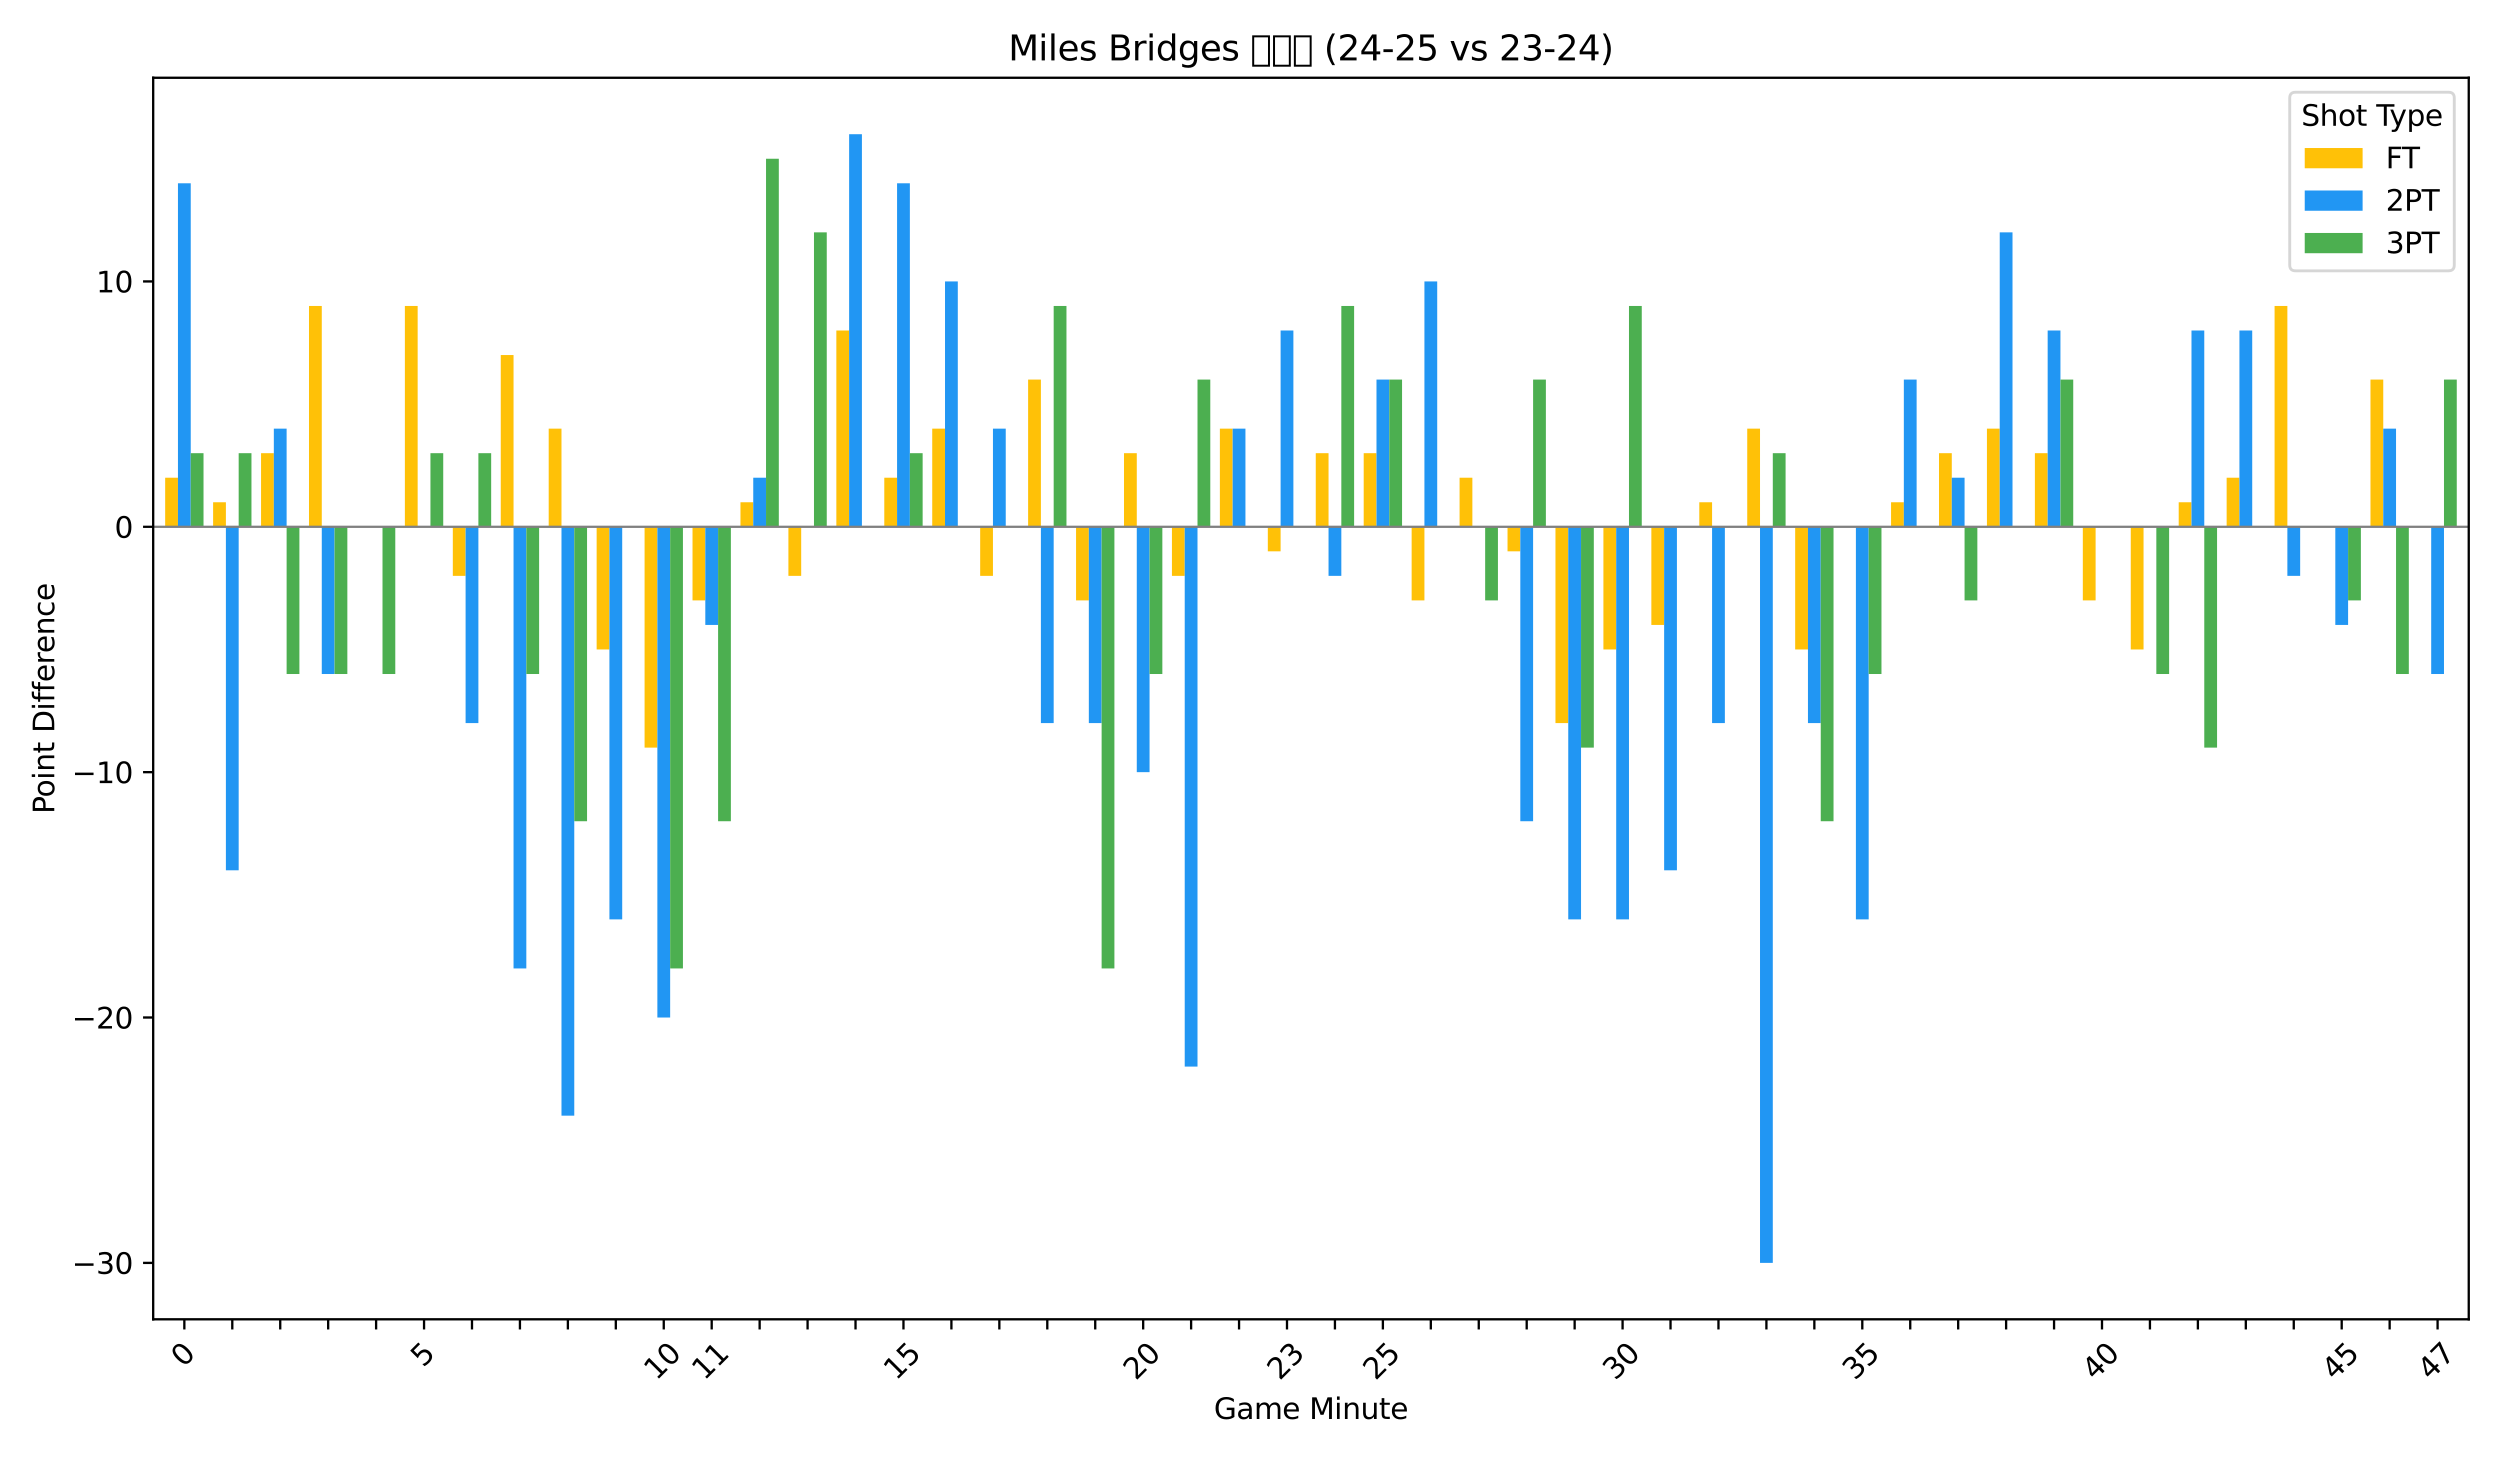 <?xml version="1.0" encoding="utf-8" standalone="no"?>
<!DOCTYPE svg PUBLIC "-//W3C//DTD SVG 1.1//EN"
  "http://www.w3.org/Graphics/SVG/1.1/DTD/svg11.dtd">
<svg xmlns:xlink="http://www.w3.org/1999/xlink" width="864pt" height="504pt" viewBox="0 0 864 504" xmlns="http://www.w3.org/2000/svg" version="1.1">
 <defs>
  <style type="text/css">*{stroke-linejoin: round; stroke-linecap: butt}</style>
 </defs>
 <g id="figure_1">
  <g id="patch_1">
   <path d="M 0 504 
L 864 504 
L 864 0 
L 0 0 
z
" style="fill: #ffffff"/>
  </g>
  <g id="axes_1">
   <g id="patch_2">
    <path d="M 52.94 455.956 
L 853.2 455.956 
L 853.2 26.88 
L 52.94 26.88 
z
" style="fill: #ffffff"/>
   </g>
   <g id="patch_3">
    <path d="M 57.082 182.059 
L 61.5 182.059 
L 61.5 165.1 
L 57.082 165.1 
z
" clip-path="url(#pa9ac18e0bb)" style="fill: #ffc107"/>
   </g>
   <g id="patch_4">
    <path d="M 73.651 182.059 
L 78.069 182.059 
L 78.069 173.58 
L 73.651 173.58 
z
" clip-path="url(#pa9ac18e0bb)" style="fill: #ffc107"/>
   </g>
   <g id="patch_5">
    <path d="M 90.219 182.059 
L 94.637 182.059 
L 94.637 156.62 
L 90.219 156.62 
z
" clip-path="url(#pa9ac18e0bb)" style="fill: #ffc107"/>
   </g>
   <g id="patch_6">
    <path d="M 106.788 182.059 
L 111.206 182.059 
L 111.206 105.742 
L 106.788 105.742 
z
" clip-path="url(#pa9ac18e0bb)" style="fill: #ffc107"/>
   </g>
   <g id="patch_7">
    <path d="M 123.356 182.059 
L 127.775 182.059 
L 127.775 182.059 
L 123.356 182.059 
z
" clip-path="url(#pa9ac18e0bb)" style="fill: #ffc107"/>
   </g>
   <g id="patch_8">
    <path d="M 139.925 182.059 
L 144.343 182.059 
L 144.343 105.742 
L 139.925 105.742 
z
" clip-path="url(#pa9ac18e0bb)" style="fill: #ffc107"/>
   </g>
   <g id="patch_9">
    <path d="M 156.493 182.059 
L 160.912 182.059 
L 160.912 199.019 
L 156.493 199.019 
z
" clip-path="url(#pa9ac18e0bb)" style="fill: #ffc107"/>
   </g>
   <g id="patch_10">
    <path d="M 173.062 182.059 
L 177.48 182.059 
L 177.48 122.701 
L 173.062 122.701 
z
" clip-path="url(#pa9ac18e0bb)" style="fill: #ffc107"/>
   </g>
   <g id="patch_11">
    <path d="M 189.63 182.059 
L 194.049 182.059 
L 194.049 148.14 
L 189.63 148.14 
z
" clip-path="url(#pa9ac18e0bb)" style="fill: #ffc107"/>
   </g>
   <g id="patch_12">
    <path d="M 206.199 182.059 
L 210.617 182.059 
L 210.617 224.458 
L 206.199 224.458 
z
" clip-path="url(#pa9ac18e0bb)" style="fill: #ffc107"/>
   </g>
   <g id="patch_13">
    <path d="M 222.767 182.059 
L 227.186 182.059 
L 227.186 258.377 
L 222.767 258.377 
z
" clip-path="url(#pa9ac18e0bb)" style="fill: #ffc107"/>
   </g>
   <g id="patch_14">
    <path d="M 239.336 182.059 
L 243.754 182.059 
L 243.754 207.499 
L 239.336 207.499 
z
" clip-path="url(#pa9ac18e0bb)" style="fill: #ffc107"/>
   </g>
   <g id="patch_15">
    <path d="M 255.904 182.059 
L 260.323 182.059 
L 260.323 173.58 
L 255.904 173.58 
z
" clip-path="url(#pa9ac18e0bb)" style="fill: #ffc107"/>
   </g>
   <g id="patch_16">
    <path d="M 272.473 182.059 
L 276.891 182.059 
L 276.891 199.019 
L 272.473 199.019 
z
" clip-path="url(#pa9ac18e0bb)" style="fill: #ffc107"/>
   </g>
   <g id="patch_17">
    <path d="M 289.042 182.059 
L 293.46 182.059 
L 293.46 114.221 
L 289.042 114.221 
z
" clip-path="url(#pa9ac18e0bb)" style="fill: #ffc107"/>
   </g>
   <g id="patch_18">
    <path d="M 305.61 182.059 
L 310.028 182.059 
L 310.028 165.1 
L 305.61 165.1 
z
" clip-path="url(#pa9ac18e0bb)" style="fill: #ffc107"/>
   </g>
   <g id="patch_19">
    <path d="M 322.179 182.059 
L 326.597 182.059 
L 326.597 148.14 
L 322.179 148.14 
z
" clip-path="url(#pa9ac18e0bb)" style="fill: #ffc107"/>
   </g>
   <g id="patch_20">
    <path d="M 338.747 182.059 
L 343.165 182.059 
L 343.165 199.019 
L 338.747 199.019 
z
" clip-path="url(#pa9ac18e0bb)" style="fill: #ffc107"/>
   </g>
   <g id="patch_21">
    <path d="M 355.316 182.059 
L 359.734 182.059 
L 359.734 131.181 
L 355.316 131.181 
z
" clip-path="url(#pa9ac18e0bb)" style="fill: #ffc107"/>
   </g>
   <g id="patch_22">
    <path d="M 371.884 182.059 
L 376.302 182.059 
L 376.302 207.499 
L 371.884 207.499 
z
" clip-path="url(#pa9ac18e0bb)" style="fill: #ffc107"/>
   </g>
   <g id="patch_23">
    <path d="M 388.453 182.059 
L 392.871 182.059 
L 392.871 156.62 
L 388.453 156.62 
z
" clip-path="url(#pa9ac18e0bb)" style="fill: #ffc107"/>
   </g>
   <g id="patch_24">
    <path d="M 405.021 182.059 
L 409.44 182.059 
L 409.44 199.019 
L 405.021 199.019 
z
" clip-path="url(#pa9ac18e0bb)" style="fill: #ffc107"/>
   </g>
   <g id="patch_25">
    <path d="M 421.59 182.059 
L 426.008 182.059 
L 426.008 148.14 
L 421.59 148.14 
z
" clip-path="url(#pa9ac18e0bb)" style="fill: #ffc107"/>
   </g>
   <g id="patch_26">
    <path d="M 438.158 182.059 
L 442.577 182.059 
L 442.577 190.539 
L 438.158 190.539 
z
" clip-path="url(#pa9ac18e0bb)" style="fill: #ffc107"/>
   </g>
   <g id="patch_27">
    <path d="M 454.727 182.059 
L 459.145 182.059 
L 459.145 156.62 
L 454.727 156.62 
z
" clip-path="url(#pa9ac18e0bb)" style="fill: #ffc107"/>
   </g>
   <g id="patch_28">
    <path d="M 471.295 182.059 
L 475.714 182.059 
L 475.714 156.62 
L 471.295 156.62 
z
" clip-path="url(#pa9ac18e0bb)" style="fill: #ffc107"/>
   </g>
   <g id="patch_29">
    <path d="M 487.864 182.059 
L 492.282 182.059 
L 492.282 207.499 
L 487.864 207.499 
z
" clip-path="url(#pa9ac18e0bb)" style="fill: #ffc107"/>
   </g>
   <g id="patch_30">
    <path d="M 504.432 182.059 
L 508.851 182.059 
L 508.851 165.1 
L 504.432 165.1 
z
" clip-path="url(#pa9ac18e0bb)" style="fill: #ffc107"/>
   </g>
   <g id="patch_31">
    <path d="M 521.001 182.059 
L 525.419 182.059 
L 525.419 190.539 
L 521.001 190.539 
z
" clip-path="url(#pa9ac18e0bb)" style="fill: #ffc107"/>
   </g>
   <g id="patch_32">
    <path d="M 537.57 182.059 
L 541.988 182.059 
L 541.988 249.898 
L 537.57 249.898 
z
" clip-path="url(#pa9ac18e0bb)" style="fill: #ffc107"/>
   </g>
   <g id="patch_33">
    <path d="M 554.138 182.059 
L 558.556 182.059 
L 558.556 224.458 
L 554.138 224.458 
z
" clip-path="url(#pa9ac18e0bb)" style="fill: #ffc107"/>
   </g>
   <g id="patch_34">
    <path d="M 570.707 182.059 
L 575.125 182.059 
L 575.125 215.979 
L 570.707 215.979 
z
" clip-path="url(#pa9ac18e0bb)" style="fill: #ffc107"/>
   </g>
   <g id="patch_35">
    <path d="M 587.275 182.059 
L 591.693 182.059 
L 591.693 173.58 
L 587.275 173.58 
z
" clip-path="url(#pa9ac18e0bb)" style="fill: #ffc107"/>
   </g>
   <g id="patch_36">
    <path d="M 603.844 182.059 
L 608.262 182.059 
L 608.262 148.14 
L 603.844 148.14 
z
" clip-path="url(#pa9ac18e0bb)" style="fill: #ffc107"/>
   </g>
   <g id="patch_37">
    <path d="M 620.412 182.059 
L 624.83 182.059 
L 624.83 224.458 
L 620.412 224.458 
z
" clip-path="url(#pa9ac18e0bb)" style="fill: #ffc107"/>
   </g>
   <g id="patch_38">
    <path d="M 636.981 182.059 
L 641.399 182.059 
L 641.399 182.059 
L 636.981 182.059 
z
" clip-path="url(#pa9ac18e0bb)" style="fill: #ffc107"/>
   </g>
   <g id="patch_39">
    <path d="M 653.549 182.059 
L 657.967 182.059 
L 657.967 173.58 
L 653.549 173.58 
z
" clip-path="url(#pa9ac18e0bb)" style="fill: #ffc107"/>
   </g>
   <g id="patch_40">
    <path d="M 670.118 182.059 
L 674.536 182.059 
L 674.536 156.62 
L 670.118 156.62 
z
" clip-path="url(#pa9ac18e0bb)" style="fill: #ffc107"/>
   </g>
   <g id="patch_41">
    <path d="M 686.686 182.059 
L 691.105 182.059 
L 691.105 148.14 
L 686.686 148.14 
z
" clip-path="url(#pa9ac18e0bb)" style="fill: #ffc107"/>
   </g>
   <g id="patch_42">
    <path d="M 703.255 182.059 
L 707.673 182.059 
L 707.673 156.62 
L 703.255 156.62 
z
" clip-path="url(#pa9ac18e0bb)" style="fill: #ffc107"/>
   </g>
   <g id="patch_43">
    <path d="M 719.823 182.059 
L 724.242 182.059 
L 724.242 207.499 
L 719.823 207.499 
z
" clip-path="url(#pa9ac18e0bb)" style="fill: #ffc107"/>
   </g>
   <g id="patch_44">
    <path d="M 736.392 182.059 
L 740.81 182.059 
L 740.81 224.458 
L 736.392 224.458 
z
" clip-path="url(#pa9ac18e0bb)" style="fill: #ffc107"/>
   </g>
   <g id="patch_45">
    <path d="M 752.96 182.059 
L 757.379 182.059 
L 757.379 173.58 
L 752.96 173.58 
z
" clip-path="url(#pa9ac18e0bb)" style="fill: #ffc107"/>
   </g>
   <g id="patch_46">
    <path d="M 769.529 182.059 
L 773.947 182.059 
L 773.947 165.1 
L 769.529 165.1 
z
" clip-path="url(#pa9ac18e0bb)" style="fill: #ffc107"/>
   </g>
   <g id="patch_47">
    <path d="M 786.097 182.059 
L 790.516 182.059 
L 790.516 105.742 
L 786.097 105.742 
z
" clip-path="url(#pa9ac18e0bb)" style="fill: #ffc107"/>
   </g>
   <g id="patch_48">
    <path d="M 802.666 182.059 
L 807.084 182.059 
L 807.084 182.059 
L 802.666 182.059 
z
" clip-path="url(#pa9ac18e0bb)" style="fill: #ffc107"/>
   </g>
   <g id="patch_49">
    <path d="M 819.235 182.059 
L 823.653 182.059 
L 823.653 131.181 
L 819.235 131.181 
z
" clip-path="url(#pa9ac18e0bb)" style="fill: #ffc107"/>
   </g>
   <g id="patch_50">
    <path d="M 835.803 182.059 
L 840.221 182.059 
L 840.221 182.059 
L 835.803 182.059 
z
" clip-path="url(#pa9ac18e0bb)" style="fill: #ffc107"/>
   </g>
   <g id="patch_51">
    <path d="M 61.5 182.059 
L 65.919 182.059 
L 65.919 63.343 
L 61.5 63.343 
z
" clip-path="url(#pa9ac18e0bb)" style="fill: #2196f3"/>
   </g>
   <g id="patch_52">
    <path d="M 78.069 182.059 
L 82.487 182.059 
L 82.487 300.776 
L 78.069 300.776 
z
" clip-path="url(#pa9ac18e0bb)" style="fill: #2196f3"/>
   </g>
   <g id="patch_53">
    <path d="M 94.637 182.059 
L 99.056 182.059 
L 99.056 148.14 
L 94.637 148.14 
z
" clip-path="url(#pa9ac18e0bb)" style="fill: #2196f3"/>
   </g>
   <g id="patch_54">
    <path d="M 111.206 182.059 
L 115.624 182.059 
L 115.624 232.938 
L 111.206 232.938 
z
" clip-path="url(#pa9ac18e0bb)" style="fill: #2196f3"/>
   </g>
   <g id="patch_55">
    <path d="M 127.775 182.059 
L 132.193 182.059 
L 132.193 182.059 
L 127.775 182.059 
z
" clip-path="url(#pa9ac18e0bb)" style="fill: #2196f3"/>
   </g>
   <g id="patch_56">
    <path d="M 144.343 182.059 
L 148.761 182.059 
L 148.761 182.059 
L 144.343 182.059 
z
" clip-path="url(#pa9ac18e0bb)" style="fill: #2196f3"/>
   </g>
   <g id="patch_57">
    <path d="M 160.912 182.059 
L 165.33 182.059 
L 165.33 249.898 
L 160.912 249.898 
z
" clip-path="url(#pa9ac18e0bb)" style="fill: #2196f3"/>
   </g>
   <g id="patch_58">
    <path d="M 177.48 182.059 
L 181.898 182.059 
L 181.898 334.695 
L 177.48 334.695 
z
" clip-path="url(#pa9ac18e0bb)" style="fill: #2196f3"/>
   </g>
   <g id="patch_59">
    <path d="M 194.049 182.059 
L 198.467 182.059 
L 198.467 385.574 
L 194.049 385.574 
z
" clip-path="url(#pa9ac18e0bb)" style="fill: #2196f3"/>
   </g>
   <g id="patch_60">
    <path d="M 210.617 182.059 
L 215.035 182.059 
L 215.035 317.736 
L 210.617 317.736 
z
" clip-path="url(#pa9ac18e0bb)" style="fill: #2196f3"/>
   </g>
   <g id="patch_61">
    <path d="M 227.186 182.059 
L 231.604 182.059 
L 231.604 351.655 
L 227.186 351.655 
z
" clip-path="url(#pa9ac18e0bb)" style="fill: #2196f3"/>
   </g>
   <g id="patch_62">
    <path d="M 243.754 182.059 
L 248.173 182.059 
L 248.173 215.979 
L 243.754 215.979 
z
" clip-path="url(#pa9ac18e0bb)" style="fill: #2196f3"/>
   </g>
   <g id="patch_63">
    <path d="M 260.323 182.059 
L 264.741 182.059 
L 264.741 165.1 
L 260.323 165.1 
z
" clip-path="url(#pa9ac18e0bb)" style="fill: #2196f3"/>
   </g>
   <g id="patch_64">
    <path d="M 276.891 182.059 
L 281.31 182.059 
L 281.31 182.059 
L 276.891 182.059 
z
" clip-path="url(#pa9ac18e0bb)" style="fill: #2196f3"/>
   </g>
   <g id="patch_65">
    <path d="M 293.46 182.059 
L 297.878 182.059 
L 297.878 46.383 
L 293.46 46.383 
z
" clip-path="url(#pa9ac18e0bb)" style="fill: #2196f3"/>
   </g>
   <g id="patch_66">
    <path d="M 310.028 182.059 
L 314.447 182.059 
L 314.447 63.343 
L 310.028 63.343 
z
" clip-path="url(#pa9ac18e0bb)" style="fill: #2196f3"/>
   </g>
   <g id="patch_67">
    <path d="M 326.597 182.059 
L 331.015 182.059 
L 331.015 97.262 
L 326.597 97.262 
z
" clip-path="url(#pa9ac18e0bb)" style="fill: #2196f3"/>
   </g>
   <g id="patch_68">
    <path d="M 343.165 182.059 
L 347.584 182.059 
L 347.584 148.14 
L 343.165 148.14 
z
" clip-path="url(#pa9ac18e0bb)" style="fill: #2196f3"/>
   </g>
   <g id="patch_69">
    <path d="M 359.734 182.059 
L 364.152 182.059 
L 364.152 249.898 
L 359.734 249.898 
z
" clip-path="url(#pa9ac18e0bb)" style="fill: #2196f3"/>
   </g>
   <g id="patch_70">
    <path d="M 376.302 182.059 
L 380.721 182.059 
L 380.721 249.898 
L 376.302 249.898 
z
" clip-path="url(#pa9ac18e0bb)" style="fill: #2196f3"/>
   </g>
   <g id="patch_71">
    <path d="M 392.871 182.059 
L 397.289 182.059 
L 397.289 266.857 
L 392.871 266.857 
z
" clip-path="url(#pa9ac18e0bb)" style="fill: #2196f3"/>
   </g>
   <g id="patch_72">
    <path d="M 409.44 182.059 
L 413.858 182.059 
L 413.858 368.614 
L 409.44 368.614 
z
" clip-path="url(#pa9ac18e0bb)" style="fill: #2196f3"/>
   </g>
   <g id="patch_73">
    <path d="M 426.008 182.059 
L 430.426 182.059 
L 430.426 148.14 
L 426.008 148.14 
z
" clip-path="url(#pa9ac18e0bb)" style="fill: #2196f3"/>
   </g>
   <g id="patch_74">
    <path d="M 442.577 182.059 
L 446.995 182.059 
L 446.995 114.221 
L 442.577 114.221 
z
" clip-path="url(#pa9ac18e0bb)" style="fill: #2196f3"/>
   </g>
   <g id="patch_75">
    <path d="M 459.145 182.059 
L 463.563 182.059 
L 463.563 199.019 
L 459.145 199.019 
z
" clip-path="url(#pa9ac18e0bb)" style="fill: #2196f3"/>
   </g>
   <g id="patch_76">
    <path d="M 475.714 182.059 
L 480.132 182.059 
L 480.132 131.181 
L 475.714 131.181 
z
" clip-path="url(#pa9ac18e0bb)" style="fill: #2196f3"/>
   </g>
   <g id="patch_77">
    <path d="M 492.282 182.059 
L 496.7 182.059 
L 496.7 97.262 
L 492.282 97.262 
z
" clip-path="url(#pa9ac18e0bb)" style="fill: #2196f3"/>
   </g>
   <g id="patch_78">
    <path d="M 508.851 182.059 
L 513.269 182.059 
L 513.269 182.059 
L 508.851 182.059 
z
" clip-path="url(#pa9ac18e0bb)" style="fill: #2196f3"/>
   </g>
   <g id="patch_79">
    <path d="M 525.419 182.059 
L 529.838 182.059 
L 529.838 283.817 
L 525.419 283.817 
z
" clip-path="url(#pa9ac18e0bb)" style="fill: #2196f3"/>
   </g>
   <g id="patch_80">
    <path d="M 541.988 182.059 
L 546.406 182.059 
L 546.406 317.736 
L 541.988 317.736 
z
" clip-path="url(#pa9ac18e0bb)" style="fill: #2196f3"/>
   </g>
   <g id="patch_81">
    <path d="M 558.556 182.059 
L 562.975 182.059 
L 562.975 317.736 
L 558.556 317.736 
z
" clip-path="url(#pa9ac18e0bb)" style="fill: #2196f3"/>
   </g>
   <g id="patch_82">
    <path d="M 575.125 182.059 
L 579.543 182.059 
L 579.543 300.776 
L 575.125 300.776 
z
" clip-path="url(#pa9ac18e0bb)" style="fill: #2196f3"/>
   </g>
   <g id="patch_83">
    <path d="M 591.693 182.059 
L 596.112 182.059 
L 596.112 249.898 
L 591.693 249.898 
z
" clip-path="url(#pa9ac18e0bb)" style="fill: #2196f3"/>
   </g>
   <g id="patch_84">
    <path d="M 608.262 182.059 
L 612.68 182.059 
L 612.68 436.452 
L 608.262 436.452 
z
" clip-path="url(#pa9ac18e0bb)" style="fill: #2196f3"/>
   </g>
   <g id="patch_85">
    <path d="M 624.83 182.059 
L 629.249 182.059 
L 629.249 249.898 
L 624.83 249.898 
z
" clip-path="url(#pa9ac18e0bb)" style="fill: #2196f3"/>
   </g>
   <g id="patch_86">
    <path d="M 641.399 182.059 
L 645.817 182.059 
L 645.817 317.736 
L 641.399 317.736 
z
" clip-path="url(#pa9ac18e0bb)" style="fill: #2196f3"/>
   </g>
   <g id="patch_87">
    <path d="M 657.967 182.059 
L 662.386 182.059 
L 662.386 131.181 
L 657.967 131.181 
z
" clip-path="url(#pa9ac18e0bb)" style="fill: #2196f3"/>
   </g>
   <g id="patch_88">
    <path d="M 674.536 182.059 
L 678.954 182.059 
L 678.954 165.1 
L 674.536 165.1 
z
" clip-path="url(#pa9ac18e0bb)" style="fill: #2196f3"/>
   </g>
   <g id="patch_89">
    <path d="M 691.105 182.059 
L 695.523 182.059 
L 695.523 80.302 
L 691.105 80.302 
z
" clip-path="url(#pa9ac18e0bb)" style="fill: #2196f3"/>
   </g>
   <g id="patch_90">
    <path d="M 707.673 182.059 
L 712.091 182.059 
L 712.091 114.221 
L 707.673 114.221 
z
" clip-path="url(#pa9ac18e0bb)" style="fill: #2196f3"/>
   </g>
   <g id="patch_91">
    <path d="M 724.242 182.059 
L 728.66 182.059 
L 728.66 182.059 
L 724.242 182.059 
z
" clip-path="url(#pa9ac18e0bb)" style="fill: #2196f3"/>
   </g>
   <g id="patch_92">
    <path d="M 740.81 182.059 
L 745.228 182.059 
L 745.228 182.059 
L 740.81 182.059 
z
" clip-path="url(#pa9ac18e0bb)" style="fill: #2196f3"/>
   </g>
   <g id="patch_93">
    <path d="M 757.379 182.059 
L 761.797 182.059 
L 761.797 114.221 
L 757.379 114.221 
z
" clip-path="url(#pa9ac18e0bb)" style="fill: #2196f3"/>
   </g>
   <g id="patch_94">
    <path d="M 773.947 182.059 
L 778.365 182.059 
L 778.365 114.221 
L 773.947 114.221 
z
" clip-path="url(#pa9ac18e0bb)" style="fill: #2196f3"/>
   </g>
   <g id="patch_95">
    <path d="M 790.516 182.059 
L 794.934 182.059 
L 794.934 199.019 
L 790.516 199.019 
z
" clip-path="url(#pa9ac18e0bb)" style="fill: #2196f3"/>
   </g>
   <g id="patch_96">
    <path d="M 807.084 182.059 
L 811.503 182.059 
L 811.503 215.979 
L 807.084 215.979 
z
" clip-path="url(#pa9ac18e0bb)" style="fill: #2196f3"/>
   </g>
   <g id="patch_97">
    <path d="M 823.653 182.059 
L 828.071 182.059 
L 828.071 148.14 
L 823.653 148.14 
z
" clip-path="url(#pa9ac18e0bb)" style="fill: #2196f3"/>
   </g>
   <g id="patch_98">
    <path d="M 840.221 182.059 
L 844.64 182.059 
L 844.64 232.938 
L 840.221 232.938 
z
" clip-path="url(#pa9ac18e0bb)" style="fill: #2196f3"/>
   </g>
   <g id="patch_99">
    <path d="M 65.919 182.059 
L 70.337 182.059 
L 70.337 156.62 
L 65.919 156.62 
z
" clip-path="url(#pa9ac18e0bb)" style="fill: #4caf50"/>
   </g>
   <g id="patch_100">
    <path d="M 82.487 182.059 
L 86.905 182.059 
L 86.905 156.62 
L 82.487 156.62 
z
" clip-path="url(#pa9ac18e0bb)" style="fill: #4caf50"/>
   </g>
   <g id="patch_101">
    <path d="M 99.056 182.059 
L 103.474 182.059 
L 103.474 232.938 
L 99.056 232.938 
z
" clip-path="url(#pa9ac18e0bb)" style="fill: #4caf50"/>
   </g>
   <g id="patch_102">
    <path d="M 115.624 182.059 
L 120.043 182.059 
L 120.043 232.938 
L 115.624 232.938 
z
" clip-path="url(#pa9ac18e0bb)" style="fill: #4caf50"/>
   </g>
   <g id="patch_103">
    <path d="M 132.193 182.059 
L 136.611 182.059 
L 136.611 232.938 
L 132.193 232.938 
z
" clip-path="url(#pa9ac18e0bb)" style="fill: #4caf50"/>
   </g>
   <g id="patch_104">
    <path d="M 148.761 182.059 
L 153.18 182.059 
L 153.18 156.62 
L 148.761 156.62 
z
" clip-path="url(#pa9ac18e0bb)" style="fill: #4caf50"/>
   </g>
   <g id="patch_105">
    <path d="M 165.33 182.059 
L 169.748 182.059 
L 169.748 156.62 
L 165.33 156.62 
z
" clip-path="url(#pa9ac18e0bb)" style="fill: #4caf50"/>
   </g>
   <g id="patch_106">
    <path d="M 181.898 182.059 
L 186.317 182.059 
L 186.317 232.938 
L 181.898 232.938 
z
" clip-path="url(#pa9ac18e0bb)" style="fill: #4caf50"/>
   </g>
   <g id="patch_107">
    <path d="M 198.467 182.059 
L 202.885 182.059 
L 202.885 283.817 
L 198.467 283.817 
z
" clip-path="url(#pa9ac18e0bb)" style="fill: #4caf50"/>
   </g>
   <g id="patch_108">
    <path d="M 215.035 182.059 
L 219.454 182.059 
L 219.454 182.059 
L 215.035 182.059 
z
" clip-path="url(#pa9ac18e0bb)" style="fill: #4caf50"/>
   </g>
   <g id="patch_109">
    <path d="M 231.604 182.059 
L 236.022 182.059 
L 236.022 334.695 
L 231.604 334.695 
z
" clip-path="url(#pa9ac18e0bb)" style="fill: #4caf50"/>
   </g>
   <g id="patch_110">
    <path d="M 248.173 182.059 
L 252.591 182.059 
L 252.591 283.817 
L 248.173 283.817 
z
" clip-path="url(#pa9ac18e0bb)" style="fill: #4caf50"/>
   </g>
   <g id="patch_111">
    <path d="M 264.741 182.059 
L 269.159 182.059 
L 269.159 54.863 
L 264.741 54.863 
z
" clip-path="url(#pa9ac18e0bb)" style="fill: #4caf50"/>
   </g>
   <g id="patch_112">
    <path d="M 281.31 182.059 
L 285.728 182.059 
L 285.728 80.302 
L 281.31 80.302 
z
" clip-path="url(#pa9ac18e0bb)" style="fill: #4caf50"/>
   </g>
   <g id="patch_113">
    <path d="M 297.878 182.059 
L 302.296 182.059 
L 302.296 182.059 
L 297.878 182.059 
z
" clip-path="url(#pa9ac18e0bb)" style="fill: #4caf50"/>
   </g>
   <g id="patch_114">
    <path d="M 314.447 182.059 
L 318.865 182.059 
L 318.865 156.62 
L 314.447 156.62 
z
" clip-path="url(#pa9ac18e0bb)" style="fill: #4caf50"/>
   </g>
   <g id="patch_115">
    <path d="M 331.015 182.059 
L 335.433 182.059 
L 335.433 182.059 
L 331.015 182.059 
z
" clip-path="url(#pa9ac18e0bb)" style="fill: #4caf50"/>
   </g>
   <g id="patch_116">
    <path d="M 347.584 182.059 
L 352.002 182.059 
L 352.002 182.059 
L 347.584 182.059 
z
" clip-path="url(#pa9ac18e0bb)" style="fill: #4caf50"/>
   </g>
   <g id="patch_117">
    <path d="M 364.152 182.059 
L 368.57 182.059 
L 368.57 105.742 
L 364.152 105.742 
z
" clip-path="url(#pa9ac18e0bb)" style="fill: #4caf50"/>
   </g>
   <g id="patch_118">
    <path d="M 380.721 182.059 
L 385.139 182.059 
L 385.139 334.695 
L 380.721 334.695 
z
" clip-path="url(#pa9ac18e0bb)" style="fill: #4caf50"/>
   </g>
   <g id="patch_119">
    <path d="M 397.289 182.059 
L 401.708 182.059 
L 401.708 232.938 
L 397.289 232.938 
z
" clip-path="url(#pa9ac18e0bb)" style="fill: #4caf50"/>
   </g>
   <g id="patch_120">
    <path d="M 413.858 182.059 
L 418.276 182.059 
L 418.276 131.181 
L 413.858 131.181 
z
" clip-path="url(#pa9ac18e0bb)" style="fill: #4caf50"/>
   </g>
   <g id="patch_121">
    <path d="M 430.426 182.059 
L 434.845 182.059 
L 434.845 182.059 
L 430.426 182.059 
z
" clip-path="url(#pa9ac18e0bb)" style="fill: #4caf50"/>
   </g>
   <g id="patch_122">
    <path d="M 446.995 182.059 
L 451.413 182.059 
L 451.413 182.059 
L 446.995 182.059 
z
" clip-path="url(#pa9ac18e0bb)" style="fill: #4caf50"/>
   </g>
   <g id="patch_123">
    <path d="M 463.563 182.059 
L 467.982 182.059 
L 467.982 105.742 
L 463.563 105.742 
z
" clip-path="url(#pa9ac18e0bb)" style="fill: #4caf50"/>
   </g>
   <g id="patch_124">
    <path d="M 480.132 182.059 
L 484.55 182.059 
L 484.55 131.181 
L 480.132 131.181 
z
" clip-path="url(#pa9ac18e0bb)" style="fill: #4caf50"/>
   </g>
   <g id="patch_125">
    <path d="M 496.7 182.059 
L 501.119 182.059 
L 501.119 182.059 
L 496.7 182.059 
z
" clip-path="url(#pa9ac18e0bb)" style="fill: #4caf50"/>
   </g>
   <g id="patch_126">
    <path d="M 513.269 182.059 
L 517.687 182.059 
L 517.687 207.499 
L 513.269 207.499 
z
" clip-path="url(#pa9ac18e0bb)" style="fill: #4caf50"/>
   </g>
   <g id="patch_127">
    <path d="M 529.838 182.059 
L 534.256 182.059 
L 534.256 131.181 
L 529.838 131.181 
z
" clip-path="url(#pa9ac18e0bb)" style="fill: #4caf50"/>
   </g>
   <g id="patch_128">
    <path d="M 546.406 182.059 
L 550.824 182.059 
L 550.824 258.377 
L 546.406 258.377 
z
" clip-path="url(#pa9ac18e0bb)" style="fill: #4caf50"/>
   </g>
   <g id="patch_129">
    <path d="M 562.975 182.059 
L 567.393 182.059 
L 567.393 105.742 
L 562.975 105.742 
z
" clip-path="url(#pa9ac18e0bb)" style="fill: #4caf50"/>
   </g>
   <g id="patch_130">
    <path d="M 579.543 182.059 
L 583.961 182.059 
L 583.961 182.059 
L 579.543 182.059 
z
" clip-path="url(#pa9ac18e0bb)" style="fill: #4caf50"/>
   </g>
   <g id="patch_131">
    <path d="M 596.112 182.059 
L 600.53 182.059 
L 600.53 182.059 
L 596.112 182.059 
z
" clip-path="url(#pa9ac18e0bb)" style="fill: #4caf50"/>
   </g>
   <g id="patch_132">
    <path d="M 612.68 182.059 
L 617.098 182.059 
L 617.098 156.62 
L 612.68 156.62 
z
" clip-path="url(#pa9ac18e0bb)" style="fill: #4caf50"/>
   </g>
   <g id="patch_133">
    <path d="M 629.249 182.059 
L 633.667 182.059 
L 633.667 283.817 
L 629.249 283.817 
z
" clip-path="url(#pa9ac18e0bb)" style="fill: #4caf50"/>
   </g>
   <g id="patch_134">
    <path d="M 645.817 182.059 
L 650.236 182.059 
L 650.236 232.938 
L 645.817 232.938 
z
" clip-path="url(#pa9ac18e0bb)" style="fill: #4caf50"/>
   </g>
   <g id="patch_135">
    <path d="M 662.386 182.059 
L 666.804 182.059 
L 666.804 182.059 
L 662.386 182.059 
z
" clip-path="url(#pa9ac18e0bb)" style="fill: #4caf50"/>
   </g>
   <g id="patch_136">
    <path d="M 678.954 182.059 
L 683.373 182.059 
L 683.373 207.499 
L 678.954 207.499 
z
" clip-path="url(#pa9ac18e0bb)" style="fill: #4caf50"/>
   </g>
   <g id="patch_137">
    <path d="M 695.523 182.059 
L 699.941 182.059 
L 699.941 182.059 
L 695.523 182.059 
z
" clip-path="url(#pa9ac18e0bb)" style="fill: #4caf50"/>
   </g>
   <g id="patch_138">
    <path d="M 712.091 182.059 
L 716.51 182.059 
L 716.51 131.181 
L 712.091 131.181 
z
" clip-path="url(#pa9ac18e0bb)" style="fill: #4caf50"/>
   </g>
   <g id="patch_139">
    <path d="M 728.66 182.059 
L 733.078 182.059 
L 733.078 182.059 
L 728.66 182.059 
z
" clip-path="url(#pa9ac18e0bb)" style="fill: #4caf50"/>
   </g>
   <g id="patch_140">
    <path d="M 745.228 182.059 
L 749.647 182.059 
L 749.647 232.938 
L 745.228 232.938 
z
" clip-path="url(#pa9ac18e0bb)" style="fill: #4caf50"/>
   </g>
   <g id="patch_141">
    <path d="M 761.797 182.059 
L 766.215 182.059 
L 766.215 258.377 
L 761.797 258.377 
z
" clip-path="url(#pa9ac18e0bb)" style="fill: #4caf50"/>
   </g>
   <g id="patch_142">
    <path d="M 778.365 182.059 
L 782.784 182.059 
L 782.784 182.059 
L 778.365 182.059 
z
" clip-path="url(#pa9ac18e0bb)" style="fill: #4caf50"/>
   </g>
   <g id="patch_143">
    <path d="M 794.934 182.059 
L 799.352 182.059 
L 799.352 182.059 
L 794.934 182.059 
z
" clip-path="url(#pa9ac18e0bb)" style="fill: #4caf50"/>
   </g>
   <g id="patch_144">
    <path d="M 811.503 182.059 
L 815.921 182.059 
L 815.921 207.499 
L 811.503 207.499 
z
" clip-path="url(#pa9ac18e0bb)" style="fill: #4caf50"/>
   </g>
   <g id="patch_145">
    <path d="M 828.071 182.059 
L 832.489 182.059 
L 832.489 232.938 
L 828.071 232.938 
z
" clip-path="url(#pa9ac18e0bb)" style="fill: #4caf50"/>
   </g>
   <g id="patch_146">
    <path d="M 844.64 182.059 
L 849.058 182.059 
L 849.058 131.181 
L 844.64 131.181 
z
" clip-path="url(#pa9ac18e0bb)" style="fill: #4caf50"/>
   </g>
   <g id="matplotlib.axis_1">
    <g id="xtick_1">
     <g id="line2d_1">
      <defs>
       <path id="md44ab31edf" d="M 0 0 
L 0 3.5 
" style="stroke: #000000; stroke-width: 0.8"/>
      </defs>
      <g>
       <use xlink:href="#md44ab31edf" x="63.71" y="455.956" style="stroke: #000000; stroke-width: 0.8"/>
      </g>
     </g>
     <g id="text_1">
      <!-- 0 -->
      <g transform="translate(63.411 472.827) rotate(-45) scale(0.1 -0.1)">
       <defs>
        <path id="DejaVuSans-30" d="M 2034 4250 
Q 1547 4250 1301 3770 
Q 1056 3291 1056 2328 
Q 1056 1369 1301 889 
Q 1547 409 2034 409 
Q 2525 409 2770 889 
Q 3016 1369 3016 2328 
Q 3016 3291 2770 3770 
Q 2525 4250 2034 4250 
z
M 2034 4750 
Q 2819 4750 3233 4129 
Q 3647 3509 3647 2328 
Q 3647 1150 3233 529 
Q 2819 -91 2034 -91 
Q 1250 -91 836 529 
Q 422 1150 422 2328 
Q 422 3509 836 4129 
Q 1250 4750 2034 4750 
z
" transform="scale(0.016)"/>
       </defs>
       <use xlink:href="#DejaVuSans-30"/>
      </g>
     </g>
    </g>
    <g id="xtick_2">
     <g id="line2d_2">
      <g>
       <use xlink:href="#md44ab31edf" x="80.278" y="455.956" style="stroke: #000000; stroke-width: 0.8"/>
      </g>
     </g>
    </g>
    <g id="xtick_3">
     <g id="line2d_3">
      <g>
       <use xlink:href="#md44ab31edf" x="96.847" y="455.956" style="stroke: #000000; stroke-width: 0.8"/>
      </g>
     </g>
    </g>
    <g id="xtick_4">
     <g id="line2d_4">
      <g>
       <use xlink:href="#md44ab31edf" x="113.415" y="455.956" style="stroke: #000000; stroke-width: 0.8"/>
      </g>
     </g>
    </g>
    <g id="xtick_5">
     <g id="line2d_5">
      <g>
       <use xlink:href="#md44ab31edf" x="129.984" y="455.956" style="stroke: #000000; stroke-width: 0.8"/>
      </g>
     </g>
    </g>
    <g id="xtick_6">
     <g id="line2d_6">
      <g>
       <use xlink:href="#md44ab31edf" x="146.552" y="455.956" style="stroke: #000000; stroke-width: 0.8"/>
      </g>
     </g>
     <g id="text_2">
      <!-- 5 -->
      <g transform="translate(146.254 472.827) rotate(-45) scale(0.1 -0.1)">
       <defs>
        <path id="DejaVuSans-35" d="M 691 4666 
L 3169 4666 
L 3169 4134 
L 1269 4134 
L 1269 2991 
Q 1406 3038 1543 3061 
Q 1681 3084 1819 3084 
Q 2600 3084 3056 2656 
Q 3513 2228 3513 1497 
Q 3513 744 3044 326 
Q 2575 -91 1722 -91 
Q 1428 -91 1123 -41 
Q 819 9 494 109 
L 494 744 
Q 775 591 1075 516 
Q 1375 441 1709 441 
Q 2250 441 2565 725 
Q 2881 1009 2881 1497 
Q 2881 1984 2565 2268 
Q 2250 2553 1709 2553 
Q 1456 2553 1204 2497 
Q 953 2441 691 2322 
L 691 4666 
z
" transform="scale(0.016)"/>
       </defs>
       <use xlink:href="#DejaVuSans-35"/>
      </g>
     </g>
    </g>
    <g id="xtick_7">
     <g id="line2d_7">
      <g>
       <use xlink:href="#md44ab31edf" x="163.121" y="455.956" style="stroke: #000000; stroke-width: 0.8"/>
      </g>
     </g>
    </g>
    <g id="xtick_8">
     <g id="line2d_8">
      <g>
       <use xlink:href="#md44ab31edf" x="179.689" y="455.956" style="stroke: #000000; stroke-width: 0.8"/>
      </g>
     </g>
    </g>
    <g id="xtick_9">
     <g id="line2d_9">
      <g>
       <use xlink:href="#md44ab31edf" x="196.258" y="455.956" style="stroke: #000000; stroke-width: 0.8"/>
      </g>
     </g>
    </g>
    <g id="xtick_10">
     <g id="line2d_10">
      <g>
       <use xlink:href="#md44ab31edf" x="212.826" y="455.956" style="stroke: #000000; stroke-width: 0.8"/>
      </g>
     </g>
    </g>
    <g id="xtick_11">
     <g id="line2d_11">
      <g>
       <use xlink:href="#md44ab31edf" x="229.395" y="455.956" style="stroke: #000000; stroke-width: 0.8"/>
      </g>
     </g>
     <g id="text_3">
      <!-- 10 -->
      <g transform="translate(226.847 477.326) rotate(-45) scale(0.1 -0.1)">
       <defs>
        <path id="DejaVuSans-31" d="M 794 531 
L 1825 531 
L 1825 4091 
L 703 3866 
L 703 4441 
L 1819 4666 
L 2450 4666 
L 2450 531 
L 3481 531 
L 3481 0 
L 794 0 
L 794 531 
z
" transform="scale(0.016)"/>
       </defs>
       <use xlink:href="#DejaVuSans-31"/>
       <use xlink:href="#DejaVuSans-30" transform="translate(63.623 0)"/>
      </g>
     </g>
    </g>
    <g id="xtick_12">
     <g id="line2d_12">
      <g>
       <use xlink:href="#md44ab31edf" x="245.963" y="455.956" style="stroke: #000000; stroke-width: 0.8"/>
      </g>
     </g>
     <g id="text_4">
      <!-- 11 -->
      <g transform="translate(243.416 477.326) rotate(-45) scale(0.1 -0.1)">
       <use xlink:href="#DejaVuSans-31"/>
       <use xlink:href="#DejaVuSans-31" transform="translate(63.623 0)"/>
      </g>
     </g>
    </g>
    <g id="xtick_13">
     <g id="line2d_13">
      <g>
       <use xlink:href="#md44ab31edf" x="262.532" y="455.956" style="stroke: #000000; stroke-width: 0.8"/>
      </g>
     </g>
    </g>
    <g id="xtick_14">
     <g id="line2d_14">
      <g>
       <use xlink:href="#md44ab31edf" x="279.1" y="455.956" style="stroke: #000000; stroke-width: 0.8"/>
      </g>
     </g>
    </g>
    <g id="xtick_15">
     <g id="line2d_15">
      <g>
       <use xlink:href="#md44ab31edf" x="295.669" y="455.956" style="stroke: #000000; stroke-width: 0.8"/>
      </g>
     </g>
    </g>
    <g id="xtick_16">
     <g id="line2d_16">
      <g>
       <use xlink:href="#md44ab31edf" x="312.237" y="455.956" style="stroke: #000000; stroke-width: 0.8"/>
      </g>
     </g>
     <g id="text_5">
      <!-- 15 -->
      <g transform="translate(309.69 477.326) rotate(-45) scale(0.1 -0.1)">
       <use xlink:href="#DejaVuSans-31"/>
       <use xlink:href="#DejaVuSans-35" transform="translate(63.623 0)"/>
      </g>
     </g>
    </g>
    <g id="xtick_17">
     <g id="line2d_17">
      <g>
       <use xlink:href="#md44ab31edf" x="328.806" y="455.956" style="stroke: #000000; stroke-width: 0.8"/>
      </g>
     </g>
    </g>
    <g id="xtick_18">
     <g id="line2d_18">
      <g>
       <use xlink:href="#md44ab31edf" x="345.375" y="455.956" style="stroke: #000000; stroke-width: 0.8"/>
      </g>
     </g>
    </g>
    <g id="xtick_19">
     <g id="line2d_19">
      <g>
       <use xlink:href="#md44ab31edf" x="361.943" y="455.956" style="stroke: #000000; stroke-width: 0.8"/>
      </g>
     </g>
    </g>
    <g id="xtick_20">
     <g id="line2d_20">
      <g>
       <use xlink:href="#md44ab31edf" x="378.512" y="455.956" style="stroke: #000000; stroke-width: 0.8"/>
      </g>
     </g>
    </g>
    <g id="xtick_21">
     <g id="line2d_21">
      <g>
       <use xlink:href="#md44ab31edf" x="395.08" y="455.956" style="stroke: #000000; stroke-width: 0.8"/>
      </g>
     </g>
     <g id="text_6">
      <!-- 20 -->
      <g transform="translate(392.532 477.326) rotate(-45) scale(0.1 -0.1)">
       <defs>
        <path id="DejaVuSans-32" d="M 1228 531 
L 3431 531 
L 3431 0 
L 469 0 
L 469 531 
Q 828 903 1448 1529 
Q 2069 2156 2228 2338 
Q 2531 2678 2651 2914 
Q 2772 3150 2772 3378 
Q 2772 3750 2511 3984 
Q 2250 4219 1831 4219 
Q 1534 4219 1204 4116 
Q 875 4013 500 3803 
L 500 4441 
Q 881 4594 1212 4672 
Q 1544 4750 1819 4750 
Q 2544 4750 2975 4387 
Q 3406 4025 3406 3419 
Q 3406 3131 3298 2873 
Q 3191 2616 2906 2266 
Q 2828 2175 2409 1742 
Q 1991 1309 1228 531 
z
" transform="scale(0.016)"/>
       </defs>
       <use xlink:href="#DejaVuSans-32"/>
       <use xlink:href="#DejaVuSans-30" transform="translate(63.623 0)"/>
      </g>
     </g>
    </g>
    <g id="xtick_22">
     <g id="line2d_22">
      <g>
       <use xlink:href="#md44ab31edf" x="411.649" y="455.956" style="stroke: #000000; stroke-width: 0.8"/>
      </g>
     </g>
    </g>
    <g id="xtick_23">
     <g id="line2d_23">
      <g>
       <use xlink:href="#md44ab31edf" x="428.217" y="455.956" style="stroke: #000000; stroke-width: 0.8"/>
      </g>
     </g>
    </g>
    <g id="xtick_24">
     <g id="line2d_24">
      <g>
       <use xlink:href="#md44ab31edf" x="444.786" y="455.956" style="stroke: #000000; stroke-width: 0.8"/>
      </g>
     </g>
     <g id="text_7">
      <!-- 23 -->
      <g transform="translate(442.238 477.326) rotate(-45) scale(0.1 -0.1)">
       <defs>
        <path id="DejaVuSans-33" d="M 2597 2516 
Q 3050 2419 3304 2112 
Q 3559 1806 3559 1356 
Q 3559 666 3084 287 
Q 2609 -91 1734 -91 
Q 1441 -91 1130 -33 
Q 819 25 488 141 
L 488 750 
Q 750 597 1062 519 
Q 1375 441 1716 441 
Q 2309 441 2620 675 
Q 2931 909 2931 1356 
Q 2931 1769 2642 2001 
Q 2353 2234 1838 2234 
L 1294 2234 
L 1294 2753 
L 1863 2753 
Q 2328 2753 2575 2939 
Q 2822 3125 2822 3475 
Q 2822 3834 2567 4026 
Q 2313 4219 1838 4219 
Q 1578 4219 1281 4162 
Q 984 4106 628 3988 
L 628 4550 
Q 988 4650 1302 4700 
Q 1616 4750 1894 4750 
Q 2613 4750 3031 4423 
Q 3450 4097 3450 3541 
Q 3450 3153 3228 2886 
Q 3006 2619 2597 2516 
z
" transform="scale(0.016)"/>
       </defs>
       <use xlink:href="#DejaVuSans-32"/>
       <use xlink:href="#DejaVuSans-33" transform="translate(63.623 0)"/>
      </g>
     </g>
    </g>
    <g id="xtick_25">
     <g id="line2d_25">
      <g>
       <use xlink:href="#md44ab31edf" x="461.354" y="455.956" style="stroke: #000000; stroke-width: 0.8"/>
      </g>
     </g>
    </g>
    <g id="xtick_26">
     <g id="line2d_26">
      <g>
       <use xlink:href="#md44ab31edf" x="477.923" y="455.956" style="stroke: #000000; stroke-width: 0.8"/>
      </g>
     </g>
     <g id="text_8">
      <!-- 25 -->
      <g transform="translate(475.375 477.326) rotate(-45) scale(0.1 -0.1)">
       <use xlink:href="#DejaVuSans-32"/>
       <use xlink:href="#DejaVuSans-35" transform="translate(63.623 0)"/>
      </g>
     </g>
    </g>
    <g id="xtick_27">
     <g id="line2d_27">
      <g>
       <use xlink:href="#md44ab31edf" x="494.491" y="455.956" style="stroke: #000000; stroke-width: 0.8"/>
      </g>
     </g>
    </g>
    <g id="xtick_28">
     <g id="line2d_28">
      <g>
       <use xlink:href="#md44ab31edf" x="511.06" y="455.956" style="stroke: #000000; stroke-width: 0.8"/>
      </g>
     </g>
    </g>
    <g id="xtick_29">
     <g id="line2d_29">
      <g>
       <use xlink:href="#md44ab31edf" x="527.628" y="455.956" style="stroke: #000000; stroke-width: 0.8"/>
      </g>
     </g>
    </g>
    <g id="xtick_30">
     <g id="line2d_30">
      <g>
       <use xlink:href="#md44ab31edf" x="544.197" y="455.956" style="stroke: #000000; stroke-width: 0.8"/>
      </g>
     </g>
    </g>
    <g id="xtick_31">
     <g id="line2d_31">
      <g>
       <use xlink:href="#md44ab31edf" x="560.765" y="455.956" style="stroke: #000000; stroke-width: 0.8"/>
      </g>
     </g>
     <g id="text_9">
      <!-- 30 -->
      <g transform="translate(558.218 477.326) rotate(-45) scale(0.1 -0.1)">
       <use xlink:href="#DejaVuSans-33"/>
       <use xlink:href="#DejaVuSans-30" transform="translate(63.623 0)"/>
      </g>
     </g>
    </g>
    <g id="xtick_32">
     <g id="line2d_32">
      <g>
       <use xlink:href="#md44ab31edf" x="577.334" y="455.956" style="stroke: #000000; stroke-width: 0.8"/>
      </g>
     </g>
    </g>
    <g id="xtick_33">
     <g id="line2d_33">
      <g>
       <use xlink:href="#md44ab31edf" x="593.903" y="455.956" style="stroke: #000000; stroke-width: 0.8"/>
      </g>
     </g>
    </g>
    <g id="xtick_34">
     <g id="line2d_34">
      <g>
       <use xlink:href="#md44ab31edf" x="610.471" y="455.956" style="stroke: #000000; stroke-width: 0.8"/>
      </g>
     </g>
    </g>
    <g id="xtick_35">
     <g id="line2d_35">
      <g>
       <use xlink:href="#md44ab31edf" x="627.04" y="455.956" style="stroke: #000000; stroke-width: 0.8"/>
      </g>
     </g>
    </g>
    <g id="xtick_36">
     <g id="line2d_36">
      <g>
       <use xlink:href="#md44ab31edf" x="643.608" y="455.956" style="stroke: #000000; stroke-width: 0.8"/>
      </g>
     </g>
     <g id="text_10">
      <!-- 35 -->
      <g transform="translate(641.06 477.326) rotate(-45) scale(0.1 -0.1)">
       <use xlink:href="#DejaVuSans-33"/>
       <use xlink:href="#DejaVuSans-35" transform="translate(63.623 0)"/>
      </g>
     </g>
    </g>
    <g id="xtick_37">
     <g id="line2d_37">
      <g>
       <use xlink:href="#md44ab31edf" x="660.177" y="455.956" style="stroke: #000000; stroke-width: 0.8"/>
      </g>
     </g>
    </g>
    <g id="xtick_38">
     <g id="line2d_38">
      <g>
       <use xlink:href="#md44ab31edf" x="676.745" y="455.956" style="stroke: #000000; stroke-width: 0.8"/>
      </g>
     </g>
    </g>
    <g id="xtick_39">
     <g id="line2d_39">
      <g>
       <use xlink:href="#md44ab31edf" x="693.314" y="455.956" style="stroke: #000000; stroke-width: 0.8"/>
      </g>
     </g>
    </g>
    <g id="xtick_40">
     <g id="line2d_40">
      <g>
       <use xlink:href="#md44ab31edf" x="709.882" y="455.956" style="stroke: #000000; stroke-width: 0.8"/>
      </g>
     </g>
    </g>
    <g id="xtick_41">
     <g id="line2d_41">
      <g>
       <use xlink:href="#md44ab31edf" x="726.451" y="455.956" style="stroke: #000000; stroke-width: 0.8"/>
      </g>
     </g>
     <g id="text_11">
      <!-- 40 -->
      <g transform="translate(723.903 477.326) rotate(-45) scale(0.1 -0.1)">
       <defs>
        <path id="DejaVuSans-34" d="M 2419 4116 
L 825 1625 
L 2419 1625 
L 2419 4116 
z
M 2253 4666 
L 3047 4666 
L 3047 1625 
L 3713 1625 
L 3713 1100 
L 3047 1100 
L 3047 0 
L 2419 0 
L 2419 1100 
L 313 1100 
L 313 1709 
L 2253 4666 
z
" transform="scale(0.016)"/>
       </defs>
       <use xlink:href="#DejaVuSans-34"/>
       <use xlink:href="#DejaVuSans-30" transform="translate(63.623 0)"/>
      </g>
     </g>
    </g>
    <g id="xtick_42">
     <g id="line2d_42">
      <g>
       <use xlink:href="#md44ab31edf" x="743.019" y="455.956" style="stroke: #000000; stroke-width: 0.8"/>
      </g>
     </g>
    </g>
    <g id="xtick_43">
     <g id="line2d_43">
      <g>
       <use xlink:href="#md44ab31edf" x="759.588" y="455.956" style="stroke: #000000; stroke-width: 0.8"/>
      </g>
     </g>
    </g>
    <g id="xtick_44">
     <g id="line2d_44">
      <g>
       <use xlink:href="#md44ab31edf" x="776.156" y="455.956" style="stroke: #000000; stroke-width: 0.8"/>
      </g>
     </g>
    </g>
    <g id="xtick_45">
     <g id="line2d_45">
      <g>
       <use xlink:href="#md44ab31edf" x="792.725" y="455.956" style="stroke: #000000; stroke-width: 0.8"/>
      </g>
     </g>
    </g>
    <g id="xtick_46">
     <g id="line2d_46">
      <g>
       <use xlink:href="#md44ab31edf" x="809.293" y="455.956" style="stroke: #000000; stroke-width: 0.8"/>
      </g>
     </g>
     <g id="text_12">
      <!-- 45 -->
      <g transform="translate(806.746 477.326) rotate(-45) scale(0.1 -0.1)">
       <use xlink:href="#DejaVuSans-34"/>
       <use xlink:href="#DejaVuSans-35" transform="translate(63.623 0)"/>
      </g>
     </g>
    </g>
    <g id="xtick_47">
     <g id="line2d_47">
      <g>
       <use xlink:href="#md44ab31edf" x="825.862" y="455.956" style="stroke: #000000; stroke-width: 0.8"/>
      </g>
     </g>
    </g>
    <g id="xtick_48">
     <g id="line2d_48">
      <g>
       <use xlink:href="#md44ab31edf" x="842.43" y="455.956" style="stroke: #000000; stroke-width: 0.8"/>
      </g>
     </g>
     <g id="text_13">
      <!-- 47 -->
      <g transform="translate(839.883 477.326) rotate(-45) scale(0.1 -0.1)">
       <defs>
        <path id="DejaVuSans-37" d="M 525 4666 
L 3525 4666 
L 3525 4397 
L 1831 0 
L 1172 0 
L 2766 4134 
L 525 4134 
L 525 4666 
z
" transform="scale(0.016)"/>
       </defs>
       <use xlink:href="#DejaVuSans-34"/>
       <use xlink:href="#DejaVuSans-37" transform="translate(63.623 0)"/>
      </g>
     </g>
    </g>
    <g id="text_14">
     <!-- Game Minute -->
     <g transform="translate(419.518 490.395) scale(0.1 -0.1)">
      <defs>
       <path id="DejaVuSans-47" d="M 3809 666 
L 3809 1919 
L 2778 1919 
L 2778 2438 
L 4434 2438 
L 4434 434 
Q 4069 175 3628 42 
Q 3188 -91 2688 -91 
Q 1594 -91 976 548 
Q 359 1188 359 2328 
Q 359 3472 976 4111 
Q 1594 4750 2688 4750 
Q 3144 4750 3555 4637 
Q 3966 4525 4313 4306 
L 4313 3634 
Q 3963 3931 3569 4081 
Q 3175 4231 2741 4231 
Q 1884 4231 1454 3753 
Q 1025 3275 1025 2328 
Q 1025 1384 1454 906 
Q 1884 428 2741 428 
Q 3075 428 3337 486 
Q 3600 544 3809 666 
z
" transform="scale(0.016)"/>
       <path id="DejaVuSans-61" d="M 2194 1759 
Q 1497 1759 1228 1600 
Q 959 1441 959 1056 
Q 959 750 1161 570 
Q 1363 391 1709 391 
Q 2188 391 2477 730 
Q 2766 1069 2766 1631 
L 2766 1759 
L 2194 1759 
z
M 3341 1997 
L 3341 0 
L 2766 0 
L 2766 531 
Q 2569 213 2275 61 
Q 1981 -91 1556 -91 
Q 1019 -91 701 211 
Q 384 513 384 1019 
Q 384 1609 779 1909 
Q 1175 2209 1959 2209 
L 2766 2209 
L 2766 2266 
Q 2766 2663 2505 2880 
Q 2244 3097 1772 3097 
Q 1472 3097 1187 3025 
Q 903 2953 641 2809 
L 641 3341 
Q 956 3463 1253 3523 
Q 1550 3584 1831 3584 
Q 2591 3584 2966 3190 
Q 3341 2797 3341 1997 
z
" transform="scale(0.016)"/>
       <path id="DejaVuSans-6d" d="M 3328 2828 
Q 3544 3216 3844 3400 
Q 4144 3584 4550 3584 
Q 5097 3584 5394 3201 
Q 5691 2819 5691 2113 
L 5691 0 
L 5113 0 
L 5113 2094 
Q 5113 2597 4934 2840 
Q 4756 3084 4391 3084 
Q 3944 3084 3684 2787 
Q 3425 2491 3425 1978 
L 3425 0 
L 2847 0 
L 2847 2094 
Q 2847 2600 2669 2842 
Q 2491 3084 2119 3084 
Q 1678 3084 1418 2786 
Q 1159 2488 1159 1978 
L 1159 0 
L 581 0 
L 581 3500 
L 1159 3500 
L 1159 2956 
Q 1356 3278 1631 3431 
Q 1906 3584 2284 3584 
Q 2666 3584 2933 3390 
Q 3200 3197 3328 2828 
z
" transform="scale(0.016)"/>
       <path id="DejaVuSans-65" d="M 3597 1894 
L 3597 1613 
L 953 1613 
Q 991 1019 1311 708 
Q 1631 397 2203 397 
Q 2534 397 2845 478 
Q 3156 559 3463 722 
L 3463 178 
Q 3153 47 2828 -22 
Q 2503 -91 2169 -91 
Q 1331 -91 842 396 
Q 353 884 353 1716 
Q 353 2575 817 3079 
Q 1281 3584 2069 3584 
Q 2775 3584 3186 3129 
Q 3597 2675 3597 1894 
z
M 3022 2063 
Q 3016 2534 2758 2815 
Q 2500 3097 2075 3097 
Q 1594 3097 1305 2825 
Q 1016 2553 972 2059 
L 3022 2063 
z
" transform="scale(0.016)"/>
       <path id="DejaVuSans-20" transform="scale(0.016)"/>
       <path id="DejaVuSans-4d" d="M 628 4666 
L 1569 4666 
L 2759 1491 
L 3956 4666 
L 4897 4666 
L 4897 0 
L 4281 0 
L 4281 4097 
L 3078 897 
L 2444 897 
L 1241 4097 
L 1241 0 
L 628 0 
L 628 4666 
z
" transform="scale(0.016)"/>
       <path id="DejaVuSans-69" d="M 603 3500 
L 1178 3500 
L 1178 0 
L 603 0 
L 603 3500 
z
M 603 4863 
L 1178 4863 
L 1178 4134 
L 603 4134 
L 603 4863 
z
" transform="scale(0.016)"/>
       <path id="DejaVuSans-6e" d="M 3513 2113 
L 3513 0 
L 2938 0 
L 2938 2094 
Q 2938 2591 2744 2837 
Q 2550 3084 2163 3084 
Q 1697 3084 1428 2787 
Q 1159 2491 1159 1978 
L 1159 0 
L 581 0 
L 581 3500 
L 1159 3500 
L 1159 2956 
Q 1366 3272 1645 3428 
Q 1925 3584 2291 3584 
Q 2894 3584 3203 3211 
Q 3513 2838 3513 2113 
z
" transform="scale(0.016)"/>
       <path id="DejaVuSans-75" d="M 544 1381 
L 544 3500 
L 1119 3500 
L 1119 1403 
Q 1119 906 1312 657 
Q 1506 409 1894 409 
Q 2359 409 2629 706 
Q 2900 1003 2900 1516 
L 2900 3500 
L 3475 3500 
L 3475 0 
L 2900 0 
L 2900 538 
Q 2691 219 2414 64 
Q 2138 -91 1772 -91 
Q 1169 -91 856 284 
Q 544 659 544 1381 
z
M 1991 3584 
L 1991 3584 
z
" transform="scale(0.016)"/>
       <path id="DejaVuSans-74" d="M 1172 4494 
L 1172 3500 
L 2356 3500 
L 2356 3053 
L 1172 3053 
L 1172 1153 
Q 1172 725 1289 603 
Q 1406 481 1766 481 
L 2356 481 
L 2356 0 
L 1766 0 
Q 1100 0 847 248 
Q 594 497 594 1153 
L 594 3053 
L 172 3053 
L 172 3500 
L 594 3500 
L 594 4494 
L 1172 4494 
z
" transform="scale(0.016)"/>
      </defs>
      <use xlink:href="#DejaVuSans-47"/>
      <use xlink:href="#DejaVuSans-61" transform="translate(77.49 0)"/>
      <use xlink:href="#DejaVuSans-6d" transform="translate(138.77 0)"/>
      <use xlink:href="#DejaVuSans-65" transform="translate(236.182 0)"/>
      <use xlink:href="#DejaVuSans-20" transform="translate(297.705 0)"/>
      <use xlink:href="#DejaVuSans-4d" transform="translate(329.492 0)"/>
      <use xlink:href="#DejaVuSans-69" transform="translate(415.771 0)"/>
      <use xlink:href="#DejaVuSans-6e" transform="translate(443.555 0)"/>
      <use xlink:href="#DejaVuSans-75" transform="translate(506.934 0)"/>
      <use xlink:href="#DejaVuSans-74" transform="translate(570.312 0)"/>
      <use xlink:href="#DejaVuSans-65" transform="translate(609.521 0)"/>
     </g>
    </g>
   </g>
   <g id="matplotlib.axis_2">
    <g id="ytick_1">
     <g id="line2d_49">
      <defs>
       <path id="mb95bc1b256" d="M 0 0 
L -3.5 0 
" style="stroke: #000000; stroke-width: 0.8"/>
      </defs>
      <g>
       <use xlink:href="#mb95bc1b256" x="52.94" y="436.452" style="stroke: #000000; stroke-width: 0.8"/>
      </g>
     </g>
     <g id="text_15">
      <!-- −30 -->
      <g transform="translate(24.835 440.251) scale(0.1 -0.1)">
       <defs>
        <path id="DejaVuSans-2212" d="M 678 2272 
L 4684 2272 
L 4684 1741 
L 678 1741 
L 678 2272 
z
" transform="scale(0.016)"/>
       </defs>
       <use xlink:href="#DejaVuSans-2212"/>
       <use xlink:href="#DejaVuSans-33" transform="translate(83.789 0)"/>
       <use xlink:href="#DejaVuSans-30" transform="translate(147.412 0)"/>
      </g>
     </g>
    </g>
    <g id="ytick_2">
     <g id="line2d_50">
      <g>
       <use xlink:href="#mb95bc1b256" x="52.94" y="351.655" style="stroke: #000000; stroke-width: 0.8"/>
      </g>
     </g>
     <g id="text_16">
      <!-- −20 -->
      <g transform="translate(24.835 355.454) scale(0.1 -0.1)">
       <use xlink:href="#DejaVuSans-2212"/>
       <use xlink:href="#DejaVuSans-32" transform="translate(83.789 0)"/>
       <use xlink:href="#DejaVuSans-30" transform="translate(147.412 0)"/>
      </g>
     </g>
    </g>
    <g id="ytick_3">
     <g id="line2d_51">
      <g>
       <use xlink:href="#mb95bc1b256" x="52.94" y="266.857" style="stroke: #000000; stroke-width: 0.8"/>
      </g>
     </g>
     <g id="text_17">
      <!-- −10 -->
      <g transform="translate(24.835 270.656) scale(0.1 -0.1)">
       <use xlink:href="#DejaVuSans-2212"/>
       <use xlink:href="#DejaVuSans-31" transform="translate(83.789 0)"/>
       <use xlink:href="#DejaVuSans-30" transform="translate(147.412 0)"/>
      </g>
     </g>
    </g>
    <g id="ytick_4">
     <g id="line2d_52">
      <g>
       <use xlink:href="#mb95bc1b256" x="52.94" y="182.059" style="stroke: #000000; stroke-width: 0.8"/>
      </g>
     </g>
     <g id="text_18">
      <!-- 0 -->
      <g transform="translate(39.578 185.859) scale(0.1 -0.1)">
       <use xlink:href="#DejaVuSans-30"/>
      </g>
     </g>
    </g>
    <g id="ytick_5">
     <g id="line2d_53">
      <g>
       <use xlink:href="#mb95bc1b256" x="52.94" y="97.262" style="stroke: #000000; stroke-width: 0.8"/>
      </g>
     </g>
     <g id="text_19">
      <!-- 10 -->
      <g transform="translate(33.215 101.061) scale(0.1 -0.1)">
       <use xlink:href="#DejaVuSans-31"/>
       <use xlink:href="#DejaVuSans-30" transform="translate(63.623 0)"/>
      </g>
     </g>
    </g>
    <g id="text_20">
     <!-- Point Difference -->
     <g transform="translate(18.756 281.268) rotate(-90) scale(0.1 -0.1)">
      <defs>
       <path id="DejaVuSans-50" d="M 1259 4147 
L 1259 2394 
L 2053 2394 
Q 2494 2394 2734 2622 
Q 2975 2850 2975 3272 
Q 2975 3691 2734 3919 
Q 2494 4147 2053 4147 
L 1259 4147 
z
M 628 4666 
L 2053 4666 
Q 2838 4666 3239 4311 
Q 3641 3956 3641 3272 
Q 3641 2581 3239 2228 
Q 2838 1875 2053 1875 
L 1259 1875 
L 1259 0 
L 628 0 
L 628 4666 
z
" transform="scale(0.016)"/>
       <path id="DejaVuSans-6f" d="M 1959 3097 
Q 1497 3097 1228 2736 
Q 959 2375 959 1747 
Q 959 1119 1226 758 
Q 1494 397 1959 397 
Q 2419 397 2687 759 
Q 2956 1122 2956 1747 
Q 2956 2369 2687 2733 
Q 2419 3097 1959 3097 
z
M 1959 3584 
Q 2709 3584 3137 3096 
Q 3566 2609 3566 1747 
Q 3566 888 3137 398 
Q 2709 -91 1959 -91 
Q 1206 -91 779 398 
Q 353 888 353 1747 
Q 353 2609 779 3096 
Q 1206 3584 1959 3584 
z
" transform="scale(0.016)"/>
       <path id="DejaVuSans-44" d="M 1259 4147 
L 1259 519 
L 2022 519 
Q 2988 519 3436 956 
Q 3884 1394 3884 2338 
Q 3884 3275 3436 3711 
Q 2988 4147 2022 4147 
L 1259 4147 
z
M 628 4666 
L 1925 4666 
Q 3281 4666 3915 4102 
Q 4550 3538 4550 2338 
Q 4550 1131 3912 565 
Q 3275 0 1925 0 
L 628 0 
L 628 4666 
z
" transform="scale(0.016)"/>
       <path id="DejaVuSans-66" d="M 2375 4863 
L 2375 4384 
L 1825 4384 
Q 1516 4384 1395 4259 
Q 1275 4134 1275 3809 
L 1275 3500 
L 2222 3500 
L 2222 3053 
L 1275 3053 
L 1275 0 
L 697 0 
L 697 3053 
L 147 3053 
L 147 3500 
L 697 3500 
L 697 3744 
Q 697 4328 969 4595 
Q 1241 4863 1831 4863 
L 2375 4863 
z
" transform="scale(0.016)"/>
       <path id="DejaVuSans-72" d="M 2631 2963 
Q 2534 3019 2420 3045 
Q 2306 3072 2169 3072 
Q 1681 3072 1420 2755 
Q 1159 2438 1159 1844 
L 1159 0 
L 581 0 
L 581 3500 
L 1159 3500 
L 1159 2956 
Q 1341 3275 1631 3429 
Q 1922 3584 2338 3584 
Q 2397 3584 2469 3576 
Q 2541 3569 2628 3553 
L 2631 2963 
z
" transform="scale(0.016)"/>
       <path id="DejaVuSans-63" d="M 3122 3366 
L 3122 2828 
Q 2878 2963 2633 3030 
Q 2388 3097 2138 3097 
Q 1578 3097 1268 2742 
Q 959 2388 959 1747 
Q 959 1106 1268 751 
Q 1578 397 2138 397 
Q 2388 397 2633 464 
Q 2878 531 3122 666 
L 3122 134 
Q 2881 22 2623 -34 
Q 2366 -91 2075 -91 
Q 1284 -91 818 406 
Q 353 903 353 1747 
Q 353 2603 823 3093 
Q 1294 3584 2113 3584 
Q 2378 3584 2631 3529 
Q 2884 3475 3122 3366 
z
" transform="scale(0.016)"/>
      </defs>
      <use xlink:href="#DejaVuSans-50"/>
      <use xlink:href="#DejaVuSans-6f" transform="translate(56.678 0)"/>
      <use xlink:href="#DejaVuSans-69" transform="translate(117.859 0)"/>
      <use xlink:href="#DejaVuSans-6e" transform="translate(145.643 0)"/>
      <use xlink:href="#DejaVuSans-74" transform="translate(209.021 0)"/>
      <use xlink:href="#DejaVuSans-20" transform="translate(248.23 0)"/>
      <use xlink:href="#DejaVuSans-44" transform="translate(280.018 0)"/>
      <use xlink:href="#DejaVuSans-69" transform="translate(357.02 0)"/>
      <use xlink:href="#DejaVuSans-66" transform="translate(384.803 0)"/>
      <use xlink:href="#DejaVuSans-66" transform="translate(420.008 0)"/>
      <use xlink:href="#DejaVuSans-65" transform="translate(455.213 0)"/>
      <use xlink:href="#DejaVuSans-72" transform="translate(516.736 0)"/>
      <use xlink:href="#DejaVuSans-65" transform="translate(555.6 0)"/>
      <use xlink:href="#DejaVuSans-6e" transform="translate(617.123 0)"/>
      <use xlink:href="#DejaVuSans-63" transform="translate(680.502 0)"/>
      <use xlink:href="#DejaVuSans-65" transform="translate(735.482 0)"/>
     </g>
    </g>
   </g>
   <g id="line2d_54">
    <path d="M 52.94 182.059 
L 853.2 182.059 
" clip-path="url(#pa9ac18e0bb)" style="fill: none; stroke: #808080; stroke-width: 0.8; stroke-linecap: square"/>
   </g>
   <g id="patch_147">
    <path d="M 52.94 455.956 
L 52.94 26.88 
" style="fill: none; stroke: #000000; stroke-width: 0.8; stroke-linejoin: miter; stroke-linecap: square"/>
   </g>
   <g id="patch_148">
    <path d="M 853.2 455.956 
L 853.2 26.88 
" style="fill: none; stroke: #000000; stroke-width: 0.8; stroke-linejoin: miter; stroke-linecap: square"/>
   </g>
   <g id="patch_149">
    <path d="M 52.94 455.956 
L 853.2 455.956 
" style="fill: none; stroke: #000000; stroke-width: 0.8; stroke-linejoin: miter; stroke-linecap: square"/>
   </g>
   <g id="patch_150">
    <path d="M 52.94 26.88 
L 853.2 26.88 
" style="fill: none; stroke: #000000; stroke-width: 0.8; stroke-linejoin: miter; stroke-linecap: square"/>
   </g>
   <g id="text_21">
    <!-- Miles Bridges 得点差 (24-25 vs 23-24) -->
    <g transform="translate(348.491 20.88) scale(0.12 -0.12)">
     <defs>
      <path id="DejaVuSans-6c" d="M 603 4863 
L 1178 4863 
L 1178 0 
L 603 0 
L 603 4863 
z
" transform="scale(0.016)"/>
      <path id="DejaVuSans-73" d="M 2834 3397 
L 2834 2853 
Q 2591 2978 2328 3040 
Q 2066 3103 1784 3103 
Q 1356 3103 1142 2972 
Q 928 2841 928 2578 
Q 928 2378 1081 2264 
Q 1234 2150 1697 2047 
L 1894 2003 
Q 2506 1872 2764 1633 
Q 3022 1394 3022 966 
Q 3022 478 2636 193 
Q 2250 -91 1575 -91 
Q 1294 -91 989 -36 
Q 684 19 347 128 
L 347 722 
Q 666 556 975 473 
Q 1284 391 1588 391 
Q 1994 391 2212 530 
Q 2431 669 2431 922 
Q 2431 1156 2273 1281 
Q 2116 1406 1581 1522 
L 1381 1569 
Q 847 1681 609 1914 
Q 372 2147 372 2553 
Q 372 3047 722 3315 
Q 1072 3584 1716 3584 
Q 2034 3584 2315 3537 
Q 2597 3491 2834 3397 
z
" transform="scale(0.016)"/>
      <path id="DejaVuSans-42" d="M 1259 2228 
L 1259 519 
L 2272 519 
Q 2781 519 3026 730 
Q 3272 941 3272 1375 
Q 3272 1813 3026 2020 
Q 2781 2228 2272 2228 
L 1259 2228 
z
M 1259 4147 
L 1259 2741 
L 2194 2741 
Q 2656 2741 2882 2914 
Q 3109 3088 3109 3444 
Q 3109 3797 2882 3972 
Q 2656 4147 2194 4147 
L 1259 4147 
z
M 628 4666 
L 2241 4666 
Q 2963 4666 3353 4366 
Q 3744 4066 3744 3513 
Q 3744 3084 3544 2831 
Q 3344 2578 2956 2516 
Q 3422 2416 3680 2098 
Q 3938 1781 3938 1306 
Q 3938 681 3513 340 
Q 3088 0 2303 0 
L 628 0 
L 628 4666 
z
" transform="scale(0.016)"/>
      <path id="DejaVuSans-64" d="M 2906 2969 
L 2906 4863 
L 3481 4863 
L 3481 0 
L 2906 0 
L 2906 525 
Q 2725 213 2448 61 
Q 2172 -91 1784 -91 
Q 1150 -91 751 415 
Q 353 922 353 1747 
Q 353 2572 751 3078 
Q 1150 3584 1784 3584 
Q 2172 3584 2448 3432 
Q 2725 3281 2906 2969 
z
M 947 1747 
Q 947 1113 1208 752 
Q 1469 391 1925 391 
Q 2381 391 2643 752 
Q 2906 1113 2906 1747 
Q 2906 2381 2643 2742 
Q 2381 3103 1925 3103 
Q 1469 3103 1208 2742 
Q 947 2381 947 1747 
z
" transform="scale(0.016)"/>
      <path id="DejaVuSans-67" d="M 2906 1791 
Q 2906 2416 2648 2759 
Q 2391 3103 1925 3103 
Q 1463 3103 1205 2759 
Q 947 2416 947 1791 
Q 947 1169 1205 825 
Q 1463 481 1925 481 
Q 2391 481 2648 825 
Q 2906 1169 2906 1791 
z
M 3481 434 
Q 3481 -459 3084 -895 
Q 2688 -1331 1869 -1331 
Q 1566 -1331 1297 -1286 
Q 1028 -1241 775 -1147 
L 775 -588 
Q 1028 -725 1275 -790 
Q 1522 -856 1778 -856 
Q 2344 -856 2625 -561 
Q 2906 -266 2906 331 
L 2906 616 
Q 2728 306 2450 153 
Q 2172 0 1784 0 
Q 1141 0 747 490 
Q 353 981 353 1791 
Q 353 2603 747 3093 
Q 1141 3584 1784 3584 
Q 2172 3584 2450 3431 
Q 2728 3278 2906 2969 
L 2906 3500 
L 3481 3500 
L 3481 434 
z
" transform="scale(0.016)"/>
      <path id="DejaVuSans-5f97" d="M 319 -1131 
L 319 4513 
L 3519 4513 
L 3519 -1131 
L 319 -1131 
z
M 678 -775 
L 3163 -775 
L 3163 4153 
L 678 4153 
L 678 -775 
z
" transform="scale(0.016)"/>
      <path id="DejaVuSans-70b9" d="M 319 -1131 
L 319 4513 
L 3519 4513 
L 3519 -1131 
L 319 -1131 
z
M 678 -775 
L 3163 -775 
L 3163 4153 
L 678 4153 
L 678 -775 
z
" transform="scale(0.016)"/>
      <path id="DejaVuSans-5dee" d="M 319 -1131 
L 319 4513 
L 3519 4513 
L 3519 -1131 
L 319 -1131 
z
M 678 -775 
L 3163 -775 
L 3163 4153 
L 678 4153 
L 678 -775 
z
" transform="scale(0.016)"/>
      <path id="DejaVuSans-28" d="M 1984 4856 
Q 1566 4138 1362 3434 
Q 1159 2731 1159 2009 
Q 1159 1288 1364 580 
Q 1569 -128 1984 -844 
L 1484 -844 
Q 1016 -109 783 600 
Q 550 1309 550 2009 
Q 550 2706 781 3412 
Q 1013 4119 1484 4856 
L 1984 4856 
z
" transform="scale(0.016)"/>
      <path id="DejaVuSans-2d" d="M 313 2009 
L 1997 2009 
L 1997 1497 
L 313 1497 
L 313 2009 
z
" transform="scale(0.016)"/>
      <path id="DejaVuSans-76" d="M 191 3500 
L 800 3500 
L 1894 563 
L 2988 3500 
L 3597 3500 
L 2284 0 
L 1503 0 
L 191 3500 
z
" transform="scale(0.016)"/>
      <path id="DejaVuSans-29" d="M 513 4856 
L 1013 4856 
Q 1481 4119 1714 3412 
Q 1947 2706 1947 2009 
Q 1947 1309 1714 600 
Q 1481 -109 1013 -844 
L 513 -844 
Q 928 -128 1133 580 
Q 1338 1288 1338 2009 
Q 1338 2731 1133 3434 
Q 928 4138 513 4856 
z
" transform="scale(0.016)"/>
     </defs>
     <use xlink:href="#DejaVuSans-4d"/>
     <use xlink:href="#DejaVuSans-69" transform="translate(86.279 0)"/>
     <use xlink:href="#DejaVuSans-6c" transform="translate(114.062 0)"/>
     <use xlink:href="#DejaVuSans-65" transform="translate(141.846 0)"/>
     <use xlink:href="#DejaVuSans-73" transform="translate(203.369 0)"/>
     <use xlink:href="#DejaVuSans-20" transform="translate(255.469 0)"/>
     <use xlink:href="#DejaVuSans-42" transform="translate(287.256 0)"/>
     <use xlink:href="#DejaVuSans-72" transform="translate(355.859 0)"/>
     <use xlink:href="#DejaVuSans-69" transform="translate(396.973 0)"/>
     <use xlink:href="#DejaVuSans-64" transform="translate(424.756 0)"/>
     <use xlink:href="#DejaVuSans-67" transform="translate(488.232 0)"/>
     <use xlink:href="#DejaVuSans-65" transform="translate(551.709 0)"/>
     <use xlink:href="#DejaVuSans-73" transform="translate(613.232 0)"/>
     <use xlink:href="#DejaVuSans-20" transform="translate(665.332 0)"/>
     <use xlink:href="#DejaVuSans-5f97" transform="translate(697.119 0)"/>
     <use xlink:href="#DejaVuSans-70b9" transform="translate(757.129 0)"/>
     <use xlink:href="#DejaVuSans-5dee" transform="translate(817.139 0)"/>
     <use xlink:href="#DejaVuSans-20" transform="translate(877.148 0)"/>
     <use xlink:href="#DejaVuSans-28" transform="translate(908.936 0)"/>
     <use xlink:href="#DejaVuSans-32" transform="translate(947.949 0)"/>
     <use xlink:href="#DejaVuSans-34" transform="translate(1011.572 0)"/>
     <use xlink:href="#DejaVuSans-2d" transform="translate(1075.195 0)"/>
     <use xlink:href="#DejaVuSans-32" transform="translate(1111.279 0)"/>
     <use xlink:href="#DejaVuSans-35" transform="translate(1174.902 0)"/>
     <use xlink:href="#DejaVuSans-20" transform="translate(1238.525 0)"/>
     <use xlink:href="#DejaVuSans-76" transform="translate(1270.312 0)"/>
     <use xlink:href="#DejaVuSans-73" transform="translate(1329.492 0)"/>
     <use xlink:href="#DejaVuSans-20" transform="translate(1381.592 0)"/>
     <use xlink:href="#DejaVuSans-32" transform="translate(1413.379 0)"/>
     <use xlink:href="#DejaVuSans-33" transform="translate(1477.002 0)"/>
     <use xlink:href="#DejaVuSans-2d" transform="translate(1540.625 0)"/>
     <use xlink:href="#DejaVuSans-32" transform="translate(1576.709 0)"/>
     <use xlink:href="#DejaVuSans-34" transform="translate(1640.332 0)"/>
     <use xlink:href="#DejaVuSans-29" transform="translate(1703.955 0)"/>
    </g>
   </g>
   <g id="legend_1">
    <g id="patch_151">
     <path d="M 793.331 93.593 
L 846.2 93.593 
Q 848.2 93.593 848.2 91.593 
L 848.2 33.88 
Q 848.2 31.88 846.2 31.88 
L 793.331 31.88 
Q 791.331 31.88 791.331 33.88 
L 791.331 91.593 
Q 791.331 93.593 793.331 93.593 
z
" style="fill: #ffffff; opacity: 0.8; stroke: #cccccc; stroke-linejoin: miter"/>
    </g>
    <g id="text_22">
     <!-- Shot Type -->
     <g transform="translate(795.331 43.478) scale(0.1 -0.1)">
      <defs>
       <path id="DejaVuSans-53" d="M 3425 4513 
L 3425 3897 
Q 3066 4069 2747 4153 
Q 2428 4238 2131 4238 
Q 1616 4238 1336 4038 
Q 1056 3838 1056 3469 
Q 1056 3159 1242 3001 
Q 1428 2844 1947 2747 
L 2328 2669 
Q 3034 2534 3370 2195 
Q 3706 1856 3706 1288 
Q 3706 609 3251 259 
Q 2797 -91 1919 -91 
Q 1588 -91 1214 -16 
Q 841 59 441 206 
L 441 856 
Q 825 641 1194 531 
Q 1563 422 1919 422 
Q 2459 422 2753 634 
Q 3047 847 3047 1241 
Q 3047 1584 2836 1778 
Q 2625 1972 2144 2069 
L 1759 2144 
Q 1053 2284 737 2584 
Q 422 2884 422 3419 
Q 422 4038 858 4394 
Q 1294 4750 2059 4750 
Q 2388 4750 2728 4690 
Q 3069 4631 3425 4513 
z
" transform="scale(0.016)"/>
       <path id="DejaVuSans-68" d="M 3513 2113 
L 3513 0 
L 2938 0 
L 2938 2094 
Q 2938 2591 2744 2837 
Q 2550 3084 2163 3084 
Q 1697 3084 1428 2787 
Q 1159 2491 1159 1978 
L 1159 0 
L 581 0 
L 581 4863 
L 1159 4863 
L 1159 2956 
Q 1366 3272 1645 3428 
Q 1925 3584 2291 3584 
Q 2894 3584 3203 3211 
Q 3513 2838 3513 2113 
z
" transform="scale(0.016)"/>
       <path id="DejaVuSans-54" d="M -19 4666 
L 3928 4666 
L 3928 4134 
L 2272 4134 
L 2272 0 
L 1638 0 
L 1638 4134 
L -19 4134 
L -19 4666 
z
" transform="scale(0.016)"/>
       <path id="DejaVuSans-79" d="M 2059 -325 
Q 1816 -950 1584 -1140 
Q 1353 -1331 966 -1331 
L 506 -1331 
L 506 -850 
L 844 -850 
Q 1081 -850 1212 -737 
Q 1344 -625 1503 -206 
L 1606 56 
L 191 3500 
L 800 3500 
L 1894 763 
L 2988 3500 
L 3597 3500 
L 2059 -325 
z
" transform="scale(0.016)"/>
       <path id="DejaVuSans-70" d="M 1159 525 
L 1159 -1331 
L 581 -1331 
L 581 3500 
L 1159 3500 
L 1159 2969 
Q 1341 3281 1617 3432 
Q 1894 3584 2278 3584 
Q 2916 3584 3314 3078 
Q 3713 2572 3713 1747 
Q 3713 922 3314 415 
Q 2916 -91 2278 -91 
Q 1894 -91 1617 61 
Q 1341 213 1159 525 
z
M 3116 1747 
Q 3116 2381 2855 2742 
Q 2594 3103 2138 3103 
Q 1681 3103 1420 2742 
Q 1159 2381 1159 1747 
Q 1159 1113 1420 752 
Q 1681 391 2138 391 
Q 2594 391 2855 752 
Q 3116 1113 3116 1747 
z
" transform="scale(0.016)"/>
      </defs>
      <use xlink:href="#DejaVuSans-53"/>
      <use xlink:href="#DejaVuSans-68" transform="translate(63.477 0)"/>
      <use xlink:href="#DejaVuSans-6f" transform="translate(126.855 0)"/>
      <use xlink:href="#DejaVuSans-74" transform="translate(188.037 0)"/>
      <use xlink:href="#DejaVuSans-20" transform="translate(227.246 0)"/>
      <use xlink:href="#DejaVuSans-54" transform="translate(259.033 0)"/>
      <use xlink:href="#DejaVuSans-79" transform="translate(304.492 0)"/>
      <use xlink:href="#DejaVuSans-70" transform="translate(363.672 0)"/>
      <use xlink:href="#DejaVuSans-65" transform="translate(427.148 0)"/>
     </g>
    </g>
    <g id="patch_152">
     <path d="M 796.516 58.157 
L 816.516 58.157 
L 816.516 51.157 
L 796.516 51.157 
z
" style="fill: #ffc107"/>
    </g>
    <g id="text_23">
     <!-- FT -->
     <g transform="translate(824.516 58.157) scale(0.1 -0.1)">
      <defs>
       <path id="DejaVuSans-46" d="M 628 4666 
L 3309 4666 
L 3309 4134 
L 1259 4134 
L 1259 2759 
L 3109 2759 
L 3109 2228 
L 1259 2228 
L 1259 0 
L 628 0 
L 628 4666 
z
" transform="scale(0.016)"/>
      </defs>
      <use xlink:href="#DejaVuSans-46"/>
      <use xlink:href="#DejaVuSans-54" transform="translate(55.77 0)"/>
     </g>
    </g>
    <g id="patch_153">
     <path d="M 796.516 72.835 
L 816.516 72.835 
L 816.516 65.835 
L 796.516 65.835 
z
" style="fill: #2196f3"/>
    </g>
    <g id="text_24">
     <!-- 2PT -->
     <g transform="translate(824.516 72.835) scale(0.1 -0.1)">
      <use xlink:href="#DejaVuSans-32"/>
      <use xlink:href="#DejaVuSans-50" transform="translate(63.623 0)"/>
      <use xlink:href="#DejaVuSans-54" transform="translate(123.926 0)"/>
     </g>
    </g>
    <g id="patch_154">
     <path d="M 796.516 87.513 
L 816.516 87.513 
L 816.516 80.513 
L 796.516 80.513 
z
" style="fill: #4caf50"/>
    </g>
    <g id="text_25">
     <!-- 3PT -->
     <g transform="translate(824.516 87.513) scale(0.1 -0.1)">
      <use xlink:href="#DejaVuSans-33"/>
      <use xlink:href="#DejaVuSans-50" transform="translate(63.623 0)"/>
      <use xlink:href="#DejaVuSans-54" transform="translate(123.926 0)"/>
     </g>
    </g>
   </g>
  </g>
 </g>
 <defs>
  <clipPath id="pa9ac18e0bb">
   <rect x="52.94" y="26.88" width="800.26" height="429.076"/>
  </clipPath>
 </defs>
</svg>
